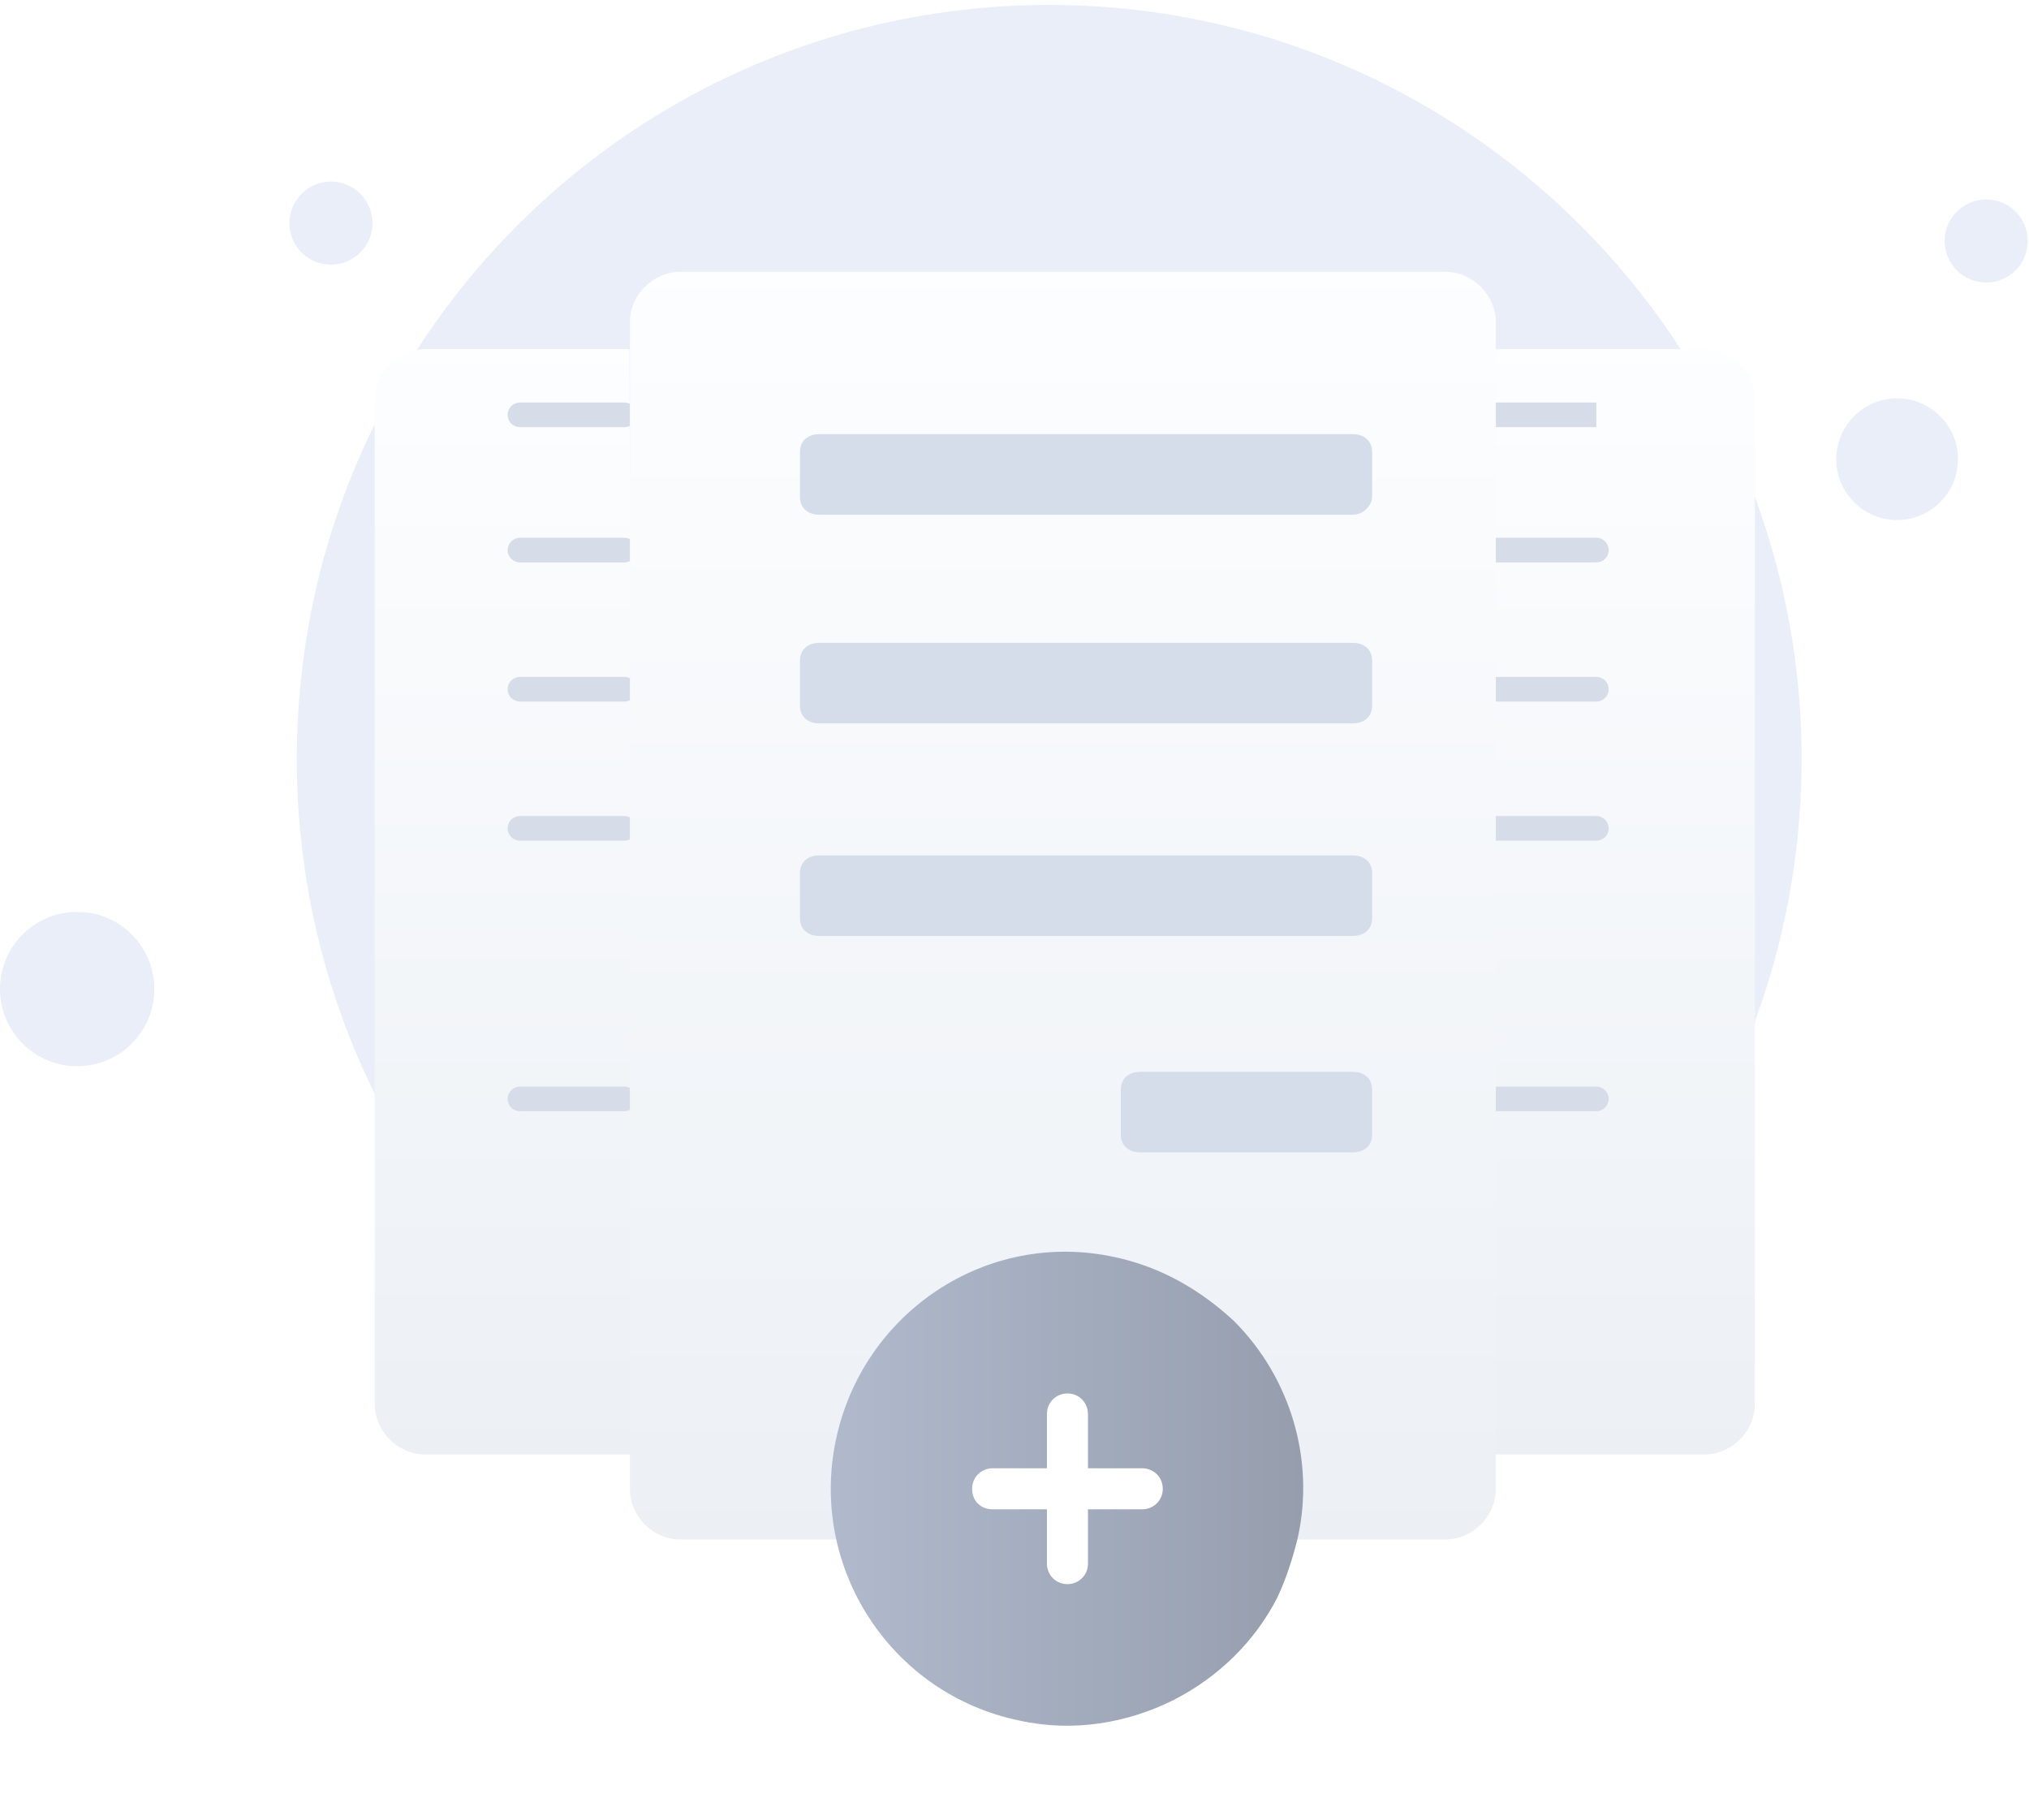 <svg width="165" height="148" viewBox="0 0 165 148" fill="none" xmlns="http://www.w3.org/2000/svg">
<path d="M85.323 123.013C119.114 123.013 146.509 95.618 146.509 61.707C146.509 27.795 118.993 0.4 85.323 0.4C51.532 0.4 24.137 27.795 24.137 61.707C24.137 95.618 51.532 123.013 85.323 123.013Z" fill="#EAEEF9"/>
<path d="M154.276 42.282C157.009 42.282 159.224 40.067 159.224 37.334C159.224 34.602 157.009 32.386 154.276 32.386C151.543 32.386 149.328 34.602 149.328 37.334C149.328 40.067 151.543 42.282 154.276 42.282Z" fill="#EAEEF9"/>
<path d="M161.516 22.973C163.383 22.973 164.895 21.46 164.895 19.594C164.895 17.728 163.383 16.215 161.516 16.215C159.65 16.215 158.137 17.728 158.137 19.594C158.137 21.46 159.65 22.973 161.516 22.973Z" fill="#EAEEF9"/>
<path d="M26.912 21.519C28.779 21.519 30.291 20.006 30.291 18.14C30.291 16.274 28.779 14.761 26.912 14.761C25.046 14.761 23.533 16.274 23.533 18.14C23.533 20.006 25.046 21.519 26.912 21.519Z" fill="#EAEEF9"/>
<path d="M6.275 86.688C9.741 86.688 12.551 83.878 12.551 80.412C12.551 76.947 9.741 74.137 6.275 74.137C2.81 74.137 0 76.947 0 80.412C0 83.878 2.81 86.688 6.275 86.688Z" fill="#EAEEF9"/>
<g filter="url(#filter0_d_656_12371)">
<path d="M121.099 107.254H138.619C140.82 107.254 142.706 105.368 142.706 103.169V21.472C142.706 19.273 140.82 17.387 138.619 17.387H121.643" fill="url(#paint0_linear_656_12371)"/>
</g>
<g filter="url(#filter1_d_656_12371)">
<path d="M51.536 107.254H34.56C32.359 107.254 30.473 105.368 30.473 103.169V21.472C30.473 19.273 32.359 17.387 34.56 17.387H51.186" fill="url(#paint1_linear_656_12371)"/>
</g>
<path d="M42.283 33.727H50.771" stroke="#D6DCE8" stroke-width="2" stroke-miterlimit="10" stroke-linecap="round"/>
<path d="M42.283 44.724H50.771" stroke="#D6DCE8" stroke-width="2" stroke-miterlimit="10" stroke-linecap="round"/>
<path d="M42.283 56.036H50.771" stroke="#D6DCE8" stroke-width="2" stroke-miterlimit="10" stroke-linecap="round"/>
<path d="M42.283 67.348H50.771" stroke="#D6DCE8" stroke-width="2" stroke-miterlimit="10" stroke-linecap="round"/>
<path d="M42.283 89.343H50.771" stroke="#D6DCE8" stroke-width="2" stroke-miterlimit="10" stroke-linecap="round"/>
<path d="M129.816 33.727H121.643" stroke="#D6DCE8" stroke-width="2" stroke-miterlimit="10"/>
<path d="M129.816 44.724H121.643" stroke="#D6DCE8" stroke-width="2" stroke-miterlimit="10" stroke-linecap="round"/>
<path d="M129.816 56.036H121.643" stroke="#D6DCE8" stroke-width="2" stroke-miterlimit="10" stroke-linecap="round"/>
<path d="M129.816 67.348H121.643" stroke="#D6DCE8" stroke-width="2" stroke-miterlimit="10" stroke-linecap="round"/>
<path d="M129.816 89.343H121.643" stroke="#D6DCE8" stroke-width="2" stroke-miterlimit="10" stroke-linecap="round"/>
<g filter="url(#filter2_d_656_12371)">
<path d="M117.556 114.167H55.309C53.108 114.167 51.222 112.281 51.222 110.082V15.188C51.222 12.989 53.108 11.103 55.309 11.103H117.556C119.756 11.103 121.643 12.989 121.643 15.188V110.082C121.643 112.281 119.756 114.167 117.556 114.167Z" fill="url(#paint2_linear_656_12371)"/>
</g>
<path d="M110.01 41.847H66.626C65.683 41.847 65.054 41.277 65.054 40.423V36.721C65.054 35.867 65.683 35.298 66.626 35.298H110.01C110.954 35.298 111.582 35.867 111.582 36.721V40.423C111.582 40.992 110.954 41.847 110.01 41.847Z" fill="#D5DDEA"/>
<path d="M110.01 58.814H66.626C65.683 58.814 65.054 58.245 65.054 57.391V53.689C65.054 52.835 65.683 52.266 66.626 52.266H110.01C110.954 52.266 111.582 52.835 111.582 53.689V57.391C111.582 58.245 110.954 58.814 110.01 58.814Z" fill="#D5DDEA"/>
<path d="M110.01 76.096H66.626C65.683 76.096 65.054 75.527 65.054 74.672V70.971C65.054 70.117 65.683 69.547 66.626 69.547H110.01C110.954 69.547 111.582 70.117 111.582 70.971V74.672C111.582 75.527 110.954 76.096 110.01 76.096Z" fill="#D5DDEA"/>
<path d="M110.011 93.692H92.72C91.777 93.692 91.148 93.123 91.148 92.269V88.567C91.148 87.713 91.777 87.144 92.72 87.144H110.011C110.954 87.144 111.583 87.713 111.583 88.567V92.269C111.583 93.123 110.954 93.692 110.011 93.692Z" fill="#D5DDEA"/>
<path d="M105.548 124.969C105.155 126.637 104.566 128.403 103.879 129.875C102.015 133.506 99.071 136.352 95.441 138.216C91.712 140.08 87.296 140.865 82.88 139.884C72.479 137.725 65.806 127.52 67.965 117.119C70.124 106.717 80.231 99.946 90.632 102.203C94.361 102.988 97.599 104.853 100.347 107.404C104.959 112.016 106.921 118.689 105.548 124.969Z" fill="url(#paint3_linear_656_12371)"/>
<path d="M92.889 119.375H88.474V114.96C88.474 114.077 87.787 113.292 86.805 113.292C85.922 113.292 85.137 113.978 85.137 114.96V119.375H80.721C79.838 119.375 79.053 120.062 79.053 121.044C79.053 122.025 79.74 122.712 80.721 122.712H85.137V127.128C85.137 128.011 85.824 128.796 86.805 128.796C87.689 128.796 88.474 128.109 88.474 127.128V122.712H92.889C93.772 122.712 94.557 122.025 94.557 121.044C94.557 120.062 93.772 119.375 92.889 119.375Z" fill="white"/>
<defs>
<filter id="filter0_d_656_12371" x="99.099" y="6.387" width="65.607" height="133.866" filterUnits="userSpaceOnUse" color-interpolation-filters="sRGB">
<feFlood flood-opacity="0" result="BackgroundImageFix"/>
<feColorMatrix in="SourceAlpha" type="matrix" values="0 0 0 0 0 0 0 0 0 0 0 0 0 0 0 0 0 0 127 0" result="hardAlpha"/>
<feOffset dy="11"/>
<feGaussianBlur stdDeviation="11"/>
<feColorMatrix type="matrix" values="0 0 0 0 0.398 0 0 0 0 0.477 0 0 0 0 0.575 0 0 0 0.27 0"/>
<feBlend mode="normal" in2="BackgroundImageFix" result="effect1_dropShadow_656_12371"/>
<feBlend mode="normal" in="SourceGraphic" in2="effect1_dropShadow_656_12371" result="shape"/>
</filter>
<filter id="filter1_d_656_12371" x="8.473" y="6.387" width="65.064" height="133.866" filterUnits="userSpaceOnUse" color-interpolation-filters="sRGB">
<feFlood flood-opacity="0" result="BackgroundImageFix"/>
<feColorMatrix in="SourceAlpha" type="matrix" values="0 0 0 0 0 0 0 0 0 0 0 0 0 0 0 0 0 0 127 0" result="hardAlpha"/>
<feOffset dy="11"/>
<feGaussianBlur stdDeviation="11"/>
<feColorMatrix type="matrix" values="0 0 0 0 0.398 0 0 0 0 0.477 0 0 0 0 0.575 0 0 0 0.27 0"/>
<feBlend mode="normal" in2="BackgroundImageFix" result="effect1_dropShadow_656_12371"/>
<feBlend mode="normal" in="SourceGraphic" in2="effect1_dropShadow_656_12371" result="shape"/>
</filter>
<filter id="filter2_d_656_12371" x="29.222" y="0.103" width="114.421" height="147.063" filterUnits="userSpaceOnUse" color-interpolation-filters="sRGB">
<feFlood flood-opacity="0" result="BackgroundImageFix"/>
<feColorMatrix in="SourceAlpha" type="matrix" values="0 0 0 0 0 0 0 0 0 0 0 0 0 0 0 0 0 0 127 0" result="hardAlpha"/>
<feOffset dy="11"/>
<feGaussianBlur stdDeviation="11"/>
<feColorMatrix type="matrix" values="0 0 0 0 0.398 0 0 0 0 0.477 0 0 0 0 0.575 0 0 0 0.27 0"/>
<feBlend mode="normal" in2="BackgroundImageFix" result="effect1_dropShadow_656_12371"/>
<feBlend mode="normal" in="SourceGraphic" in2="effect1_dropShadow_656_12371" result="shape"/>
</filter>
<linearGradient id="paint0_linear_656_12371" x1="131.895" y1="15.309" x2="131.895" y2="108.222" gradientUnits="userSpaceOnUse">
<stop stop-color="#FDFEFF"/>
<stop offset="0.996" stop-color="#ECF0F5"/>
</linearGradient>
<linearGradient id="paint1_linear_656_12371" x1="40.998" y1="15.309" x2="40.998" y2="108.222" gradientUnits="userSpaceOnUse">
<stop stop-color="#FDFEFF"/>
<stop offset="0.996" stop-color="#ECF0F5"/>
</linearGradient>
<linearGradient id="paint2_linear_656_12371" x1="86.409" y1="8.719" x2="86.409" y2="115.278" gradientUnits="userSpaceOnUse">
<stop stop-color="#FDFEFF"/>
<stop offset="0.996" stop-color="#ECF0F5"/>
</linearGradient>
<linearGradient id="paint3_linear_656_12371" x1="67.541" y1="121.043" x2="105.985" y2="121.043" gradientUnits="userSpaceOnUse">
<stop stop-color="#B0BACC"/>
<stop offset="1" stop-color="#969EAE"/>
</linearGradient>
</defs>
</svg>
